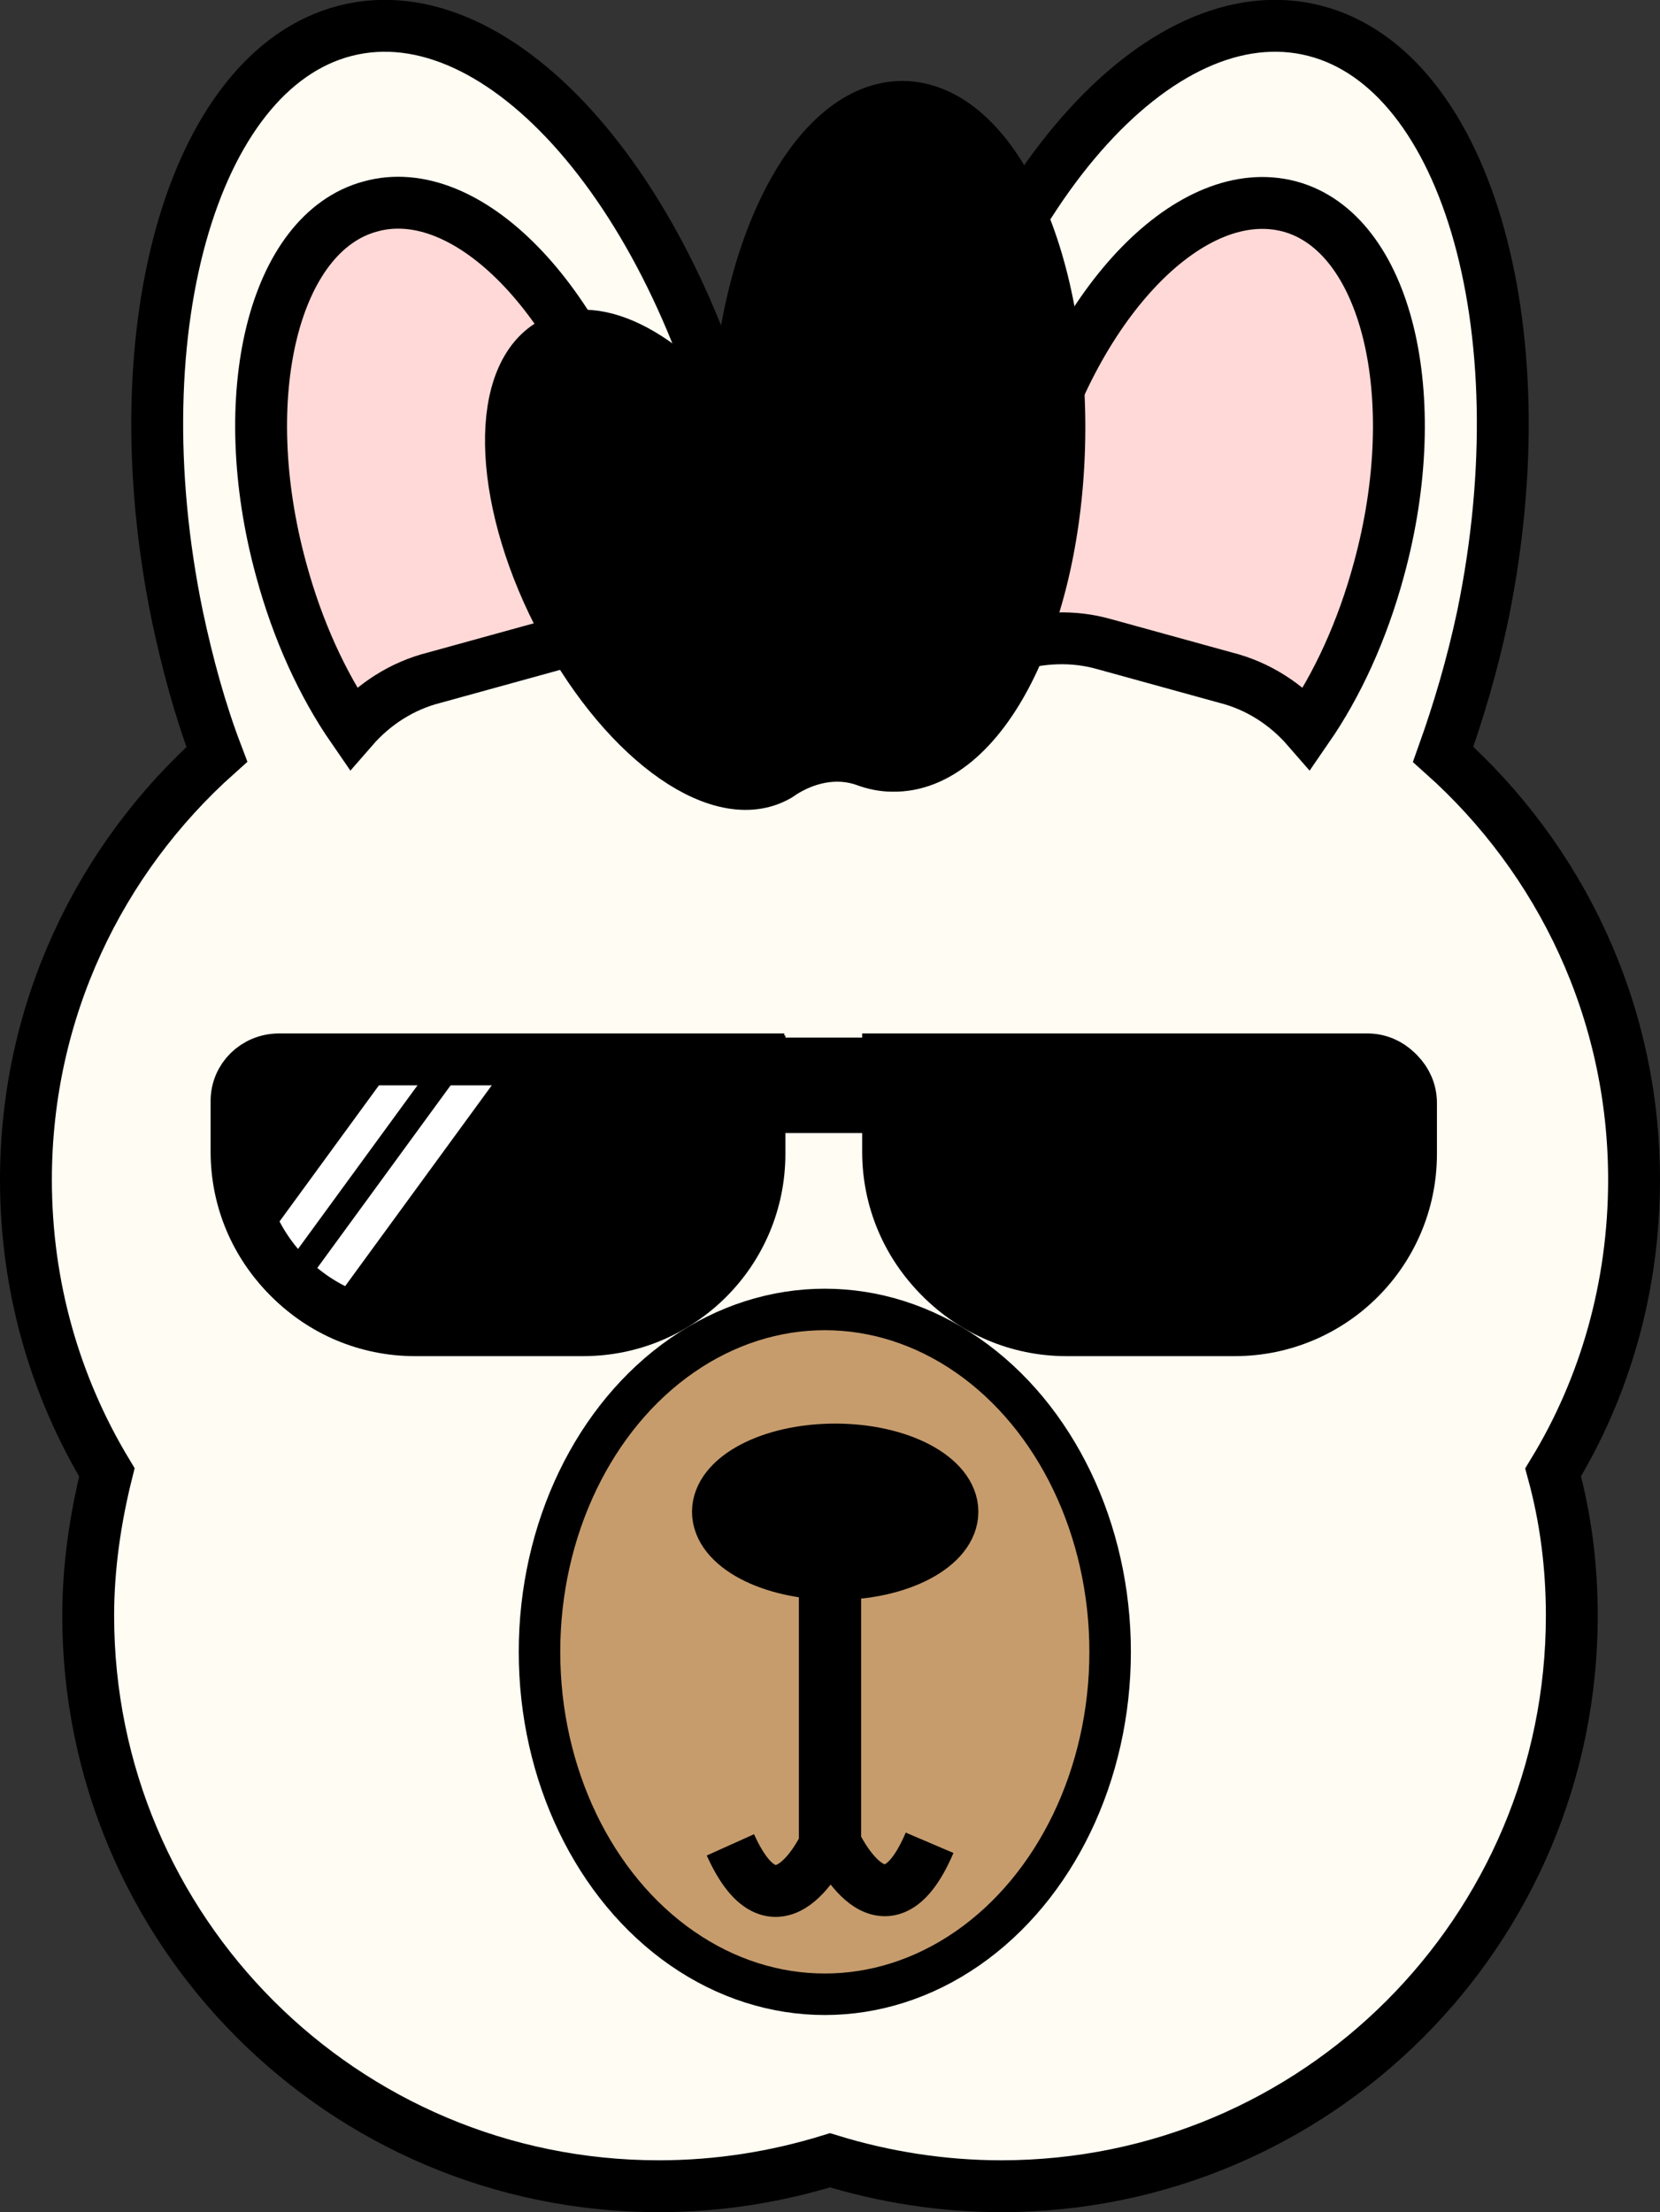 <?xml version="1.0" encoding="utf-8"?>
<!-- Generator: Adobe Illustrator 26.5.0, SVG Export Plug-In . SVG Version: 6.00 Build 0)  -->
<svg version="1.1" id="Layer_2_00000012440482655383278500000001591002568061948081_"
	 xmlns="http://www.w3.org/2000/svg" xmlns:xlink="http://www.w3.org/1999/xlink" x="0px" y="0px" viewBox="0 0 160 213.2"
	 style="enable-background:new 0 0 160 213.2;" xml:space="preserve">
<rect x="0" y="0" width="160" height="213.2" fill="#333333" stroke="none"/>
<style type="text/css">
	.st0{fill:#FFFCF3;stroke:#000000;stroke-width:5;stroke-miterlimit:10;}
	.st1{fill:#FFD9D7;stroke:#000000;stroke-width:5;stroke-miterlimit:10;}
	.st2{stroke:#000000;stroke-width:5;stroke-miterlimit:10;}
	.st3{fill:#FFFFFF;}
	.st4{fill:#C69C6D;stroke:#000000;stroke-width:4;stroke-miterlimit:10;}
	.st5{fill:none;stroke:#000000;stroke-width:5;stroke-miterlimit:10;}
	.st6{fill:#FFFFFF;stroke:#000000;stroke-miterlimit:10;}
</style>
<g id="Layer_1-2">
	<g>
		<path class="st0" d="M157.5,113.7c0-16.3-7.1-30.9-18.4-41c1.5-4.2,2.8-8.6,3.8-13.3c5.8-28.1-1.8-53.5-16.9-56.6
			S93.9,19.9,88.1,48.1c-0.9,4.5-1.5,8.9-1.8,13.1c-2.2,0.7-4.3,1.5-6.3,2.4c-2-0.9-4.1-1.7-6.3-2.4c-0.3-4.2-0.9-8.6-1.8-13.1
			C66.1,20,49.1-0.3,34,2.8S11.3,31.3,17.1,59.4c1,4.7,2.2,9.1,3.8,13.3C9.6,82.8,2.5,97.4,2.5,113.7c0,10.3,2.8,19.9,7.8,28.2
			c-1.1,4.4-1.8,9.1-1.8,13.8c0,30.4,24.6,55,55,55c5.8,0,11.3-0.9,16.5-2.5c5.2,1.6,10.8,2.5,16.5,2.5c30.4,0,55-24.6,55-55
			c0-4.8-0.6-9.4-1.8-13.8C154.7,133.7,157.5,124,157.5,113.7z"/>
		<path class="st1" d="M41.9,65.3l11.6-3.2c3.1-0.9,6.3-0.7,9.2,0.2c0.3-5.1-0.2-10.8-1.8-16.6C56.3,28.9,45,17.3,35.7,19.9
			c-9.3,2.5-13.2,18.2-8.6,35c1.6,5.9,4,11.1,6.9,15.3C36,67.9,38.7,66.1,41.9,65.3L41.9,65.3z"/>
		<path class="st1" d="M118.1,65.3l-11.6-3.2c-3.1-0.9-6.3-0.7-9.2,0.2c-0.3-5.1,0.2-10.8,1.8-16.6c4.6-16.8,15.8-28.3,25.2-25.8
			c9.3,2.5,13.2,18.2,8.6,35c-1.6,5.9-4,11.1-6.9,15.3C124,67.9,121.3,66.1,118.1,65.3L118.1,65.3z"/>
		<path class="st2" d="M87.1,10.3C78.5,10.2,71.3,24.3,71,41.8c0,0.5,0,0.9,0,1.4C65.3,35,58.1,30.6,53.4,33
			c-5.7,2.9-5.5,14.6,0.4,26.2S69,77.8,74.7,74.9c0.2-0.1,0.4-0.2,0.5-0.3c2.4-1.6,5.4-2.3,8.2-1.3c0.8,0.3,1.7,0.5,2.6,0.5
			c8.6,0.2,15.8-13.9,16.1-31.5S95.7,10.5,87.1,10.3L87.1,10.3z"/>
		<circle class="st2" cx="49.5" cy="112.7" r="8"/>
		<circle class="st2" cx="110.5" cy="112.7" r="8"/>
		<circle class="st3" cx="45.8" cy="110" r="3.2"/>
		<circle class="st3" cx="106.8" cy="110" r="3.2"/>
		<ellipse class="st4" cx="79.5" cy="159.2" rx="27.5" ry="33"/>
		<ellipse class="st2" cx="80.5" cy="145.7" rx="11.3" ry="6"/>
		<path class="st5" d="M89.6,177.6c-4.4,10.3-9.1,0-9.1,0v-27.4l-1,1v26.6c0,0-4.6,10-9.1,0"/>
	</g>
	<g>
		<g>
			<g>
				<path class="st2" d="M27,102.3h46.2v8.9c0,9.4-7.6,17-17,17H40c-9.4,0-17-7.6-17-17v-4.9C23,104.1,24.8,102.3,27,102.3L27,102.3
					z"/>
				<path class="st2" d="M85.8,102.3H132c2.2,0,4,1.8,4,4v4.9c0,9.4-7.6,17-17,17h-16.2c-9.4,0-17-7.6-17-17L85.8,102.3L85.8,102.3
					L85.8,102.3z"/>
			</g>
			<rect x="72.5" y="102.7" class="st2" width="14" height="4"/>
		</g>
		<rect x="22" y="109.2" transform="matrix(0.59 -0.808 0.808 0.59 -76.107 72.735)" class="st6" width="23" height="4"/>
		
			<rect x="24.6" y="111.4" transform="matrix(0.59 -0.808 0.808 0.59 -75.725 77.944)" class="st6" width="28.4" height="4.2"/>
		<g>
			<g>
				<path class="st5" d="M26.9,102.1h46.2v8.9c0,9.4-7.6,17-17,17H39.8c-9.4,0-17-7.6-17-17v-4.9C22.8,103.9,24.6,102.1,26.9,102.1
					L26.9,102.1z"/>
				<path class="st5" d="M85.6,102.1h46.2c2.2,0,4,1.8,4,4v4.9c0,9.4-7.6,17-17,17h-16.2c-9.4,0-17-7.6-17-17L85.6,102.1L85.6,102.1
					L85.6,102.1z"/>
			</g>
			<rect x="72.3" y="102.5" class="st5" width="14" height="4"/>
		</g>
	</g>
</g>
</svg>

